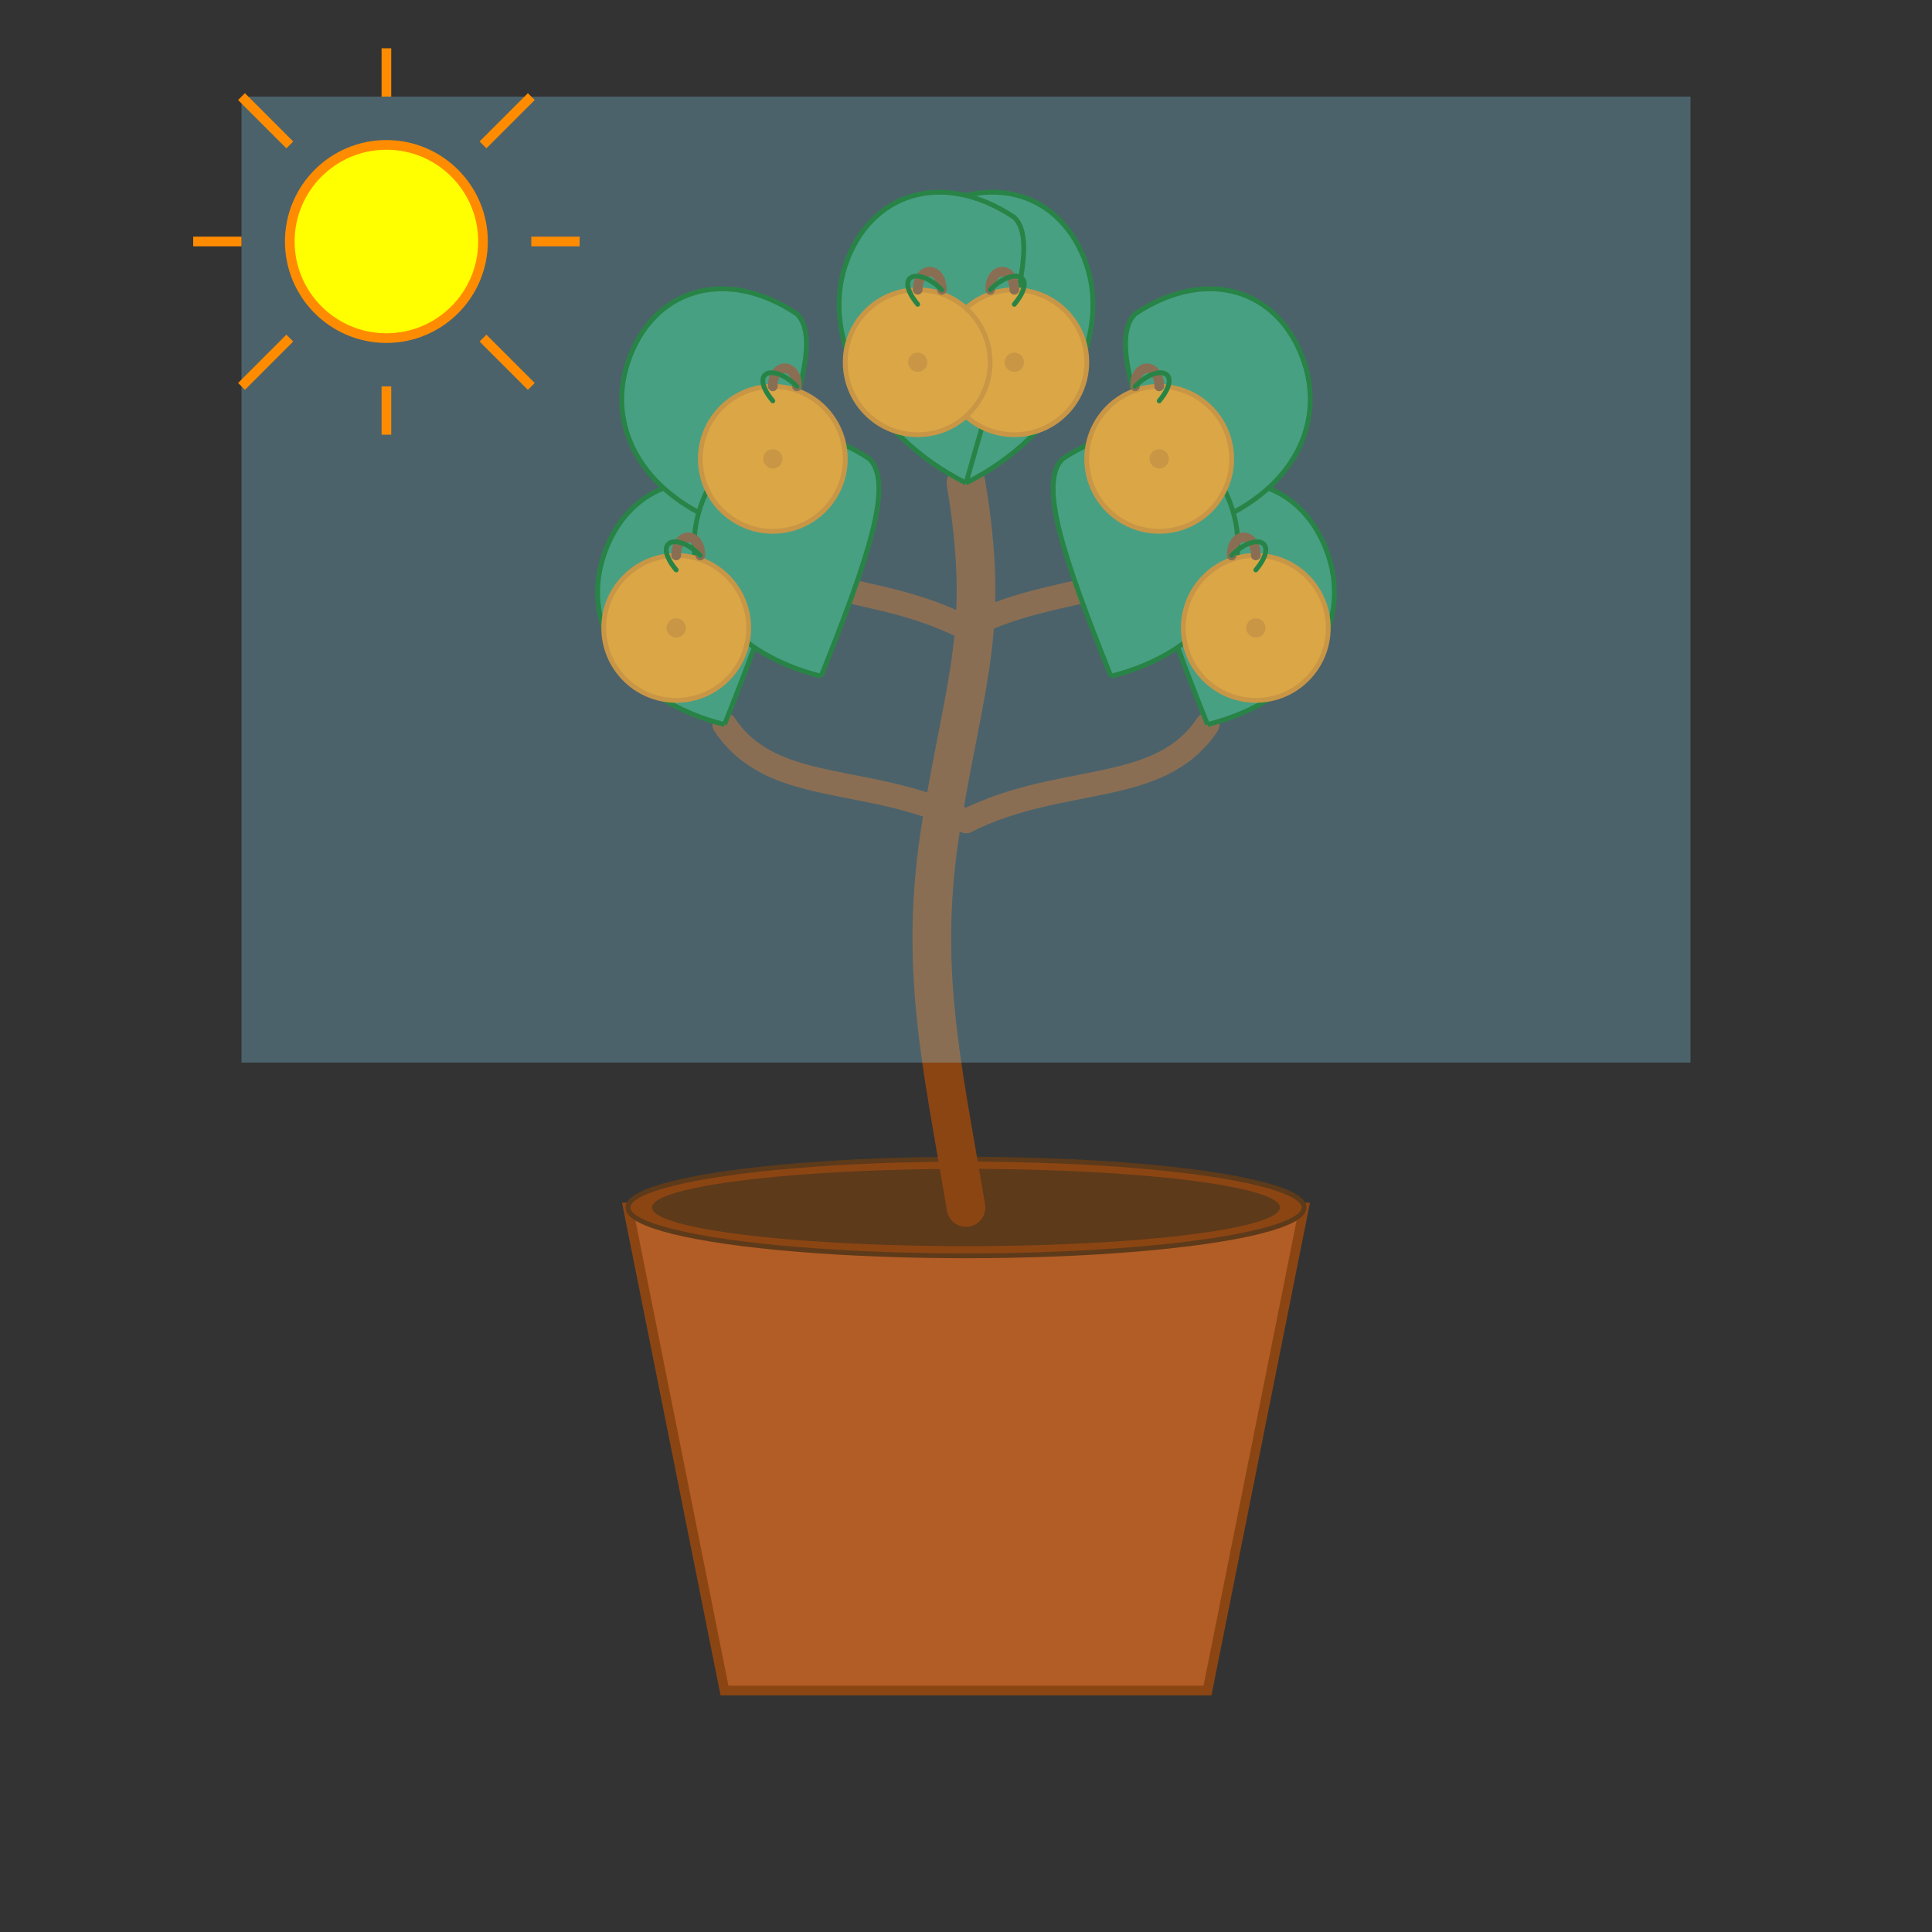 <?xml version="1.0" encoding="UTF-8" standalone="no"?>
<svg width="400" height="400" viewBox="0 0 400 400" xmlns="http://www.w3.org/2000/svg">
  <rect x="0" y="0" width="400" height="400" fill="#333333" stroke="none"/>
  <!-- Pot -->
  <path d="M150,350 L250,350 L270,250 L130,250 Z" fill="#b25d25" stroke="#8b4513" stroke-width="2"/>
  <ellipse cx="200" cy="250" rx="70" ry="10" fill="#8b4513" stroke="#5d3a1a" stroke-width="1"/>
  
  <!-- Soil -->
  <ellipse cx="200" cy="250" rx="65" ry="8" fill="#5d3a1a"/>
  
  <!-- Trunk -->
  <path d="M200,250 C195,220 190,200 195,170 C200,140 205,130 200,100" fill="none" stroke="#8b4513" stroke-width="8" stroke-linecap="round"/>
  
  <!-- Branches -->
  <path d="M200,170 C220,160 240,165 250,150" fill="none" stroke="#8b4513" stroke-width="5" stroke-linecap="round"/>
  <path d="M200,170 C180,160 160,165 150,150" fill="none" stroke="#8b4513" stroke-width="5" stroke-linecap="round"/>
  <path d="M200,130 C220,120 235,125 245,110" fill="none" stroke="#8b4513" stroke-width="5" stroke-linecap="round"/>
  <path d="M200,130 C180,120 165,125 155,110" fill="none" stroke="#8b4513" stroke-width="5" stroke-linecap="round"/>
  
  <!-- Leaves -->
  <!-- Right side leaves -->
  <path d="M250,150 C270,145 280,130 275,115 C270,100 255,95 240,105 C235,110 240,125 250,150" fill="#2e8b57" stroke="#006400" stroke-width="1"/>
  <path d="M245,110 C265,105 275,90 270,75 C265,60 250,55 235,65 C230,70 235,85 245,110" fill="#2e8b57" stroke="#006400" stroke-width="1"/>
  <path d="M230,140 C250,135 260,120 255,105 C250,90 235,85 220,95 C215,100 220,115 230,140" fill="#2e8b57" stroke="#006400" stroke-width="1"/>
  
  <!-- Left side leaves -->
  <path d="M150,150 C130,145 120,130 125,115 C130,100 145,95 160,105 C165,110 160,125 150,150" fill="#2e8b57" stroke="#006400" stroke-width="1"/>
  <path d="M155,110 C135,105 125,90 130,75 C135,60 150,55 165,65 C170,70 165,85 155,110" fill="#2e8b57" stroke="#006400" stroke-width="1"/>
  <path d="M170,140 C150,135 140,120 145,105 C150,90 165,85 180,95 C185,100 180,115 170,140" fill="#2e8b57" stroke="#006400" stroke-width="1"/>
  
  <!-- Top leaves -->
  <path d="M200,100 C220,90 230,70 225,55 C220,40 205,35 190,45 C185,50 190,65 200,100" fill="#2e8b57" stroke="#006400" stroke-width="1"/>
  <path d="M200,100 C180,90 170,70 175,55 C180,40 195,35 210,45 C215,50 210,65 200,100" fill="#2e8b57" stroke="#006400" stroke-width="1"/>
  
  <!-- Fruits (Oranges) -->
  <circle cx="260" cy="130" r="15" fill="#ff9500" stroke="#e67e00" stroke-width="1"/>
  <circle cx="240" cy="95" r="15" fill="#ff9500" stroke="#e67e00" stroke-width="1"/>
  <circle cx="210" cy="75" r="15" fill="#ff9500" stroke="#e67e00" stroke-width="1"/>
  <circle cx="140" cy="130" r="15" fill="#ff9500" stroke="#e67e00" stroke-width="1"/>
  <circle cx="160" cy="95" r="15" fill="#ff9500" stroke="#e67e00" stroke-width="1"/>
  <circle cx="190" cy="75" r="15" fill="#ff9500" stroke="#e67e00" stroke-width="1"/>
  
  <!-- Fruit details -->
  <circle cx="260" cy="130" r="2" fill="#e67e00"/>
  <circle cx="240" cy="95" r="2" fill="#e67e00"/>
  <circle cx="210" cy="75" r="2" fill="#e67e00"/>
  <circle cx="140" cy="130" r="2" fill="#e67e00"/>
  <circle cx="160" cy="95" r="2" fill="#e67e00"/>
  <circle cx="190" cy="75" r="2" fill="#e67e00"/>
  
  <!-- Fruit stems -->
  <path d="M260,115 C260,110 255,110 255,115" fill="none" stroke="#8b4513" stroke-width="2" stroke-linecap="round"/>
  <path d="M240,80 C240,75 235,75 235,80" fill="none" stroke="#8b4513" stroke-width="2" stroke-linecap="round"/>
  <path d="M210,60 C210,55 205,55 205,60" fill="none" stroke="#8b4513" stroke-width="2" stroke-linecap="round"/>
  <path d="M140,115 C140,110 145,110 145,115" fill="none" stroke="#8b4513" stroke-width="2" stroke-linecap="round"/>
  <path d="M160,80 C160,75 165,75 165,80" fill="none" stroke="#8b4513" stroke-width="2" stroke-linecap="round"/>
  <path d="M190,60 C190,55 195,55 195,60" fill="none" stroke="#8b4513" stroke-width="2" stroke-linecap="round"/>
  
  <!-- Small leaf details -->
  <path d="M255,115 C260,110 265,112 260,118" fill="none" stroke="#006400" stroke-width="1" stroke-linecap="round"/>
  <path d="M235,80 C240,75 245,77 240,83" fill="none" stroke="#006400" stroke-width="1" stroke-linecap="round"/>
  <path d="M205,60 C210,55 215,57 210,63" fill="none" stroke="#006400" stroke-width="1" stroke-linecap="round"/>
  <path d="M145,115 C140,110 135,112 140,118" fill="none" stroke="#006400" stroke-width="1" stroke-linecap="round"/>
  <path d="M165,80 C160,75 155,77 160,83" fill="none" stroke="#006400" stroke-width="1" stroke-linecap="round"/>
  <path d="M195,60 C190,55 185,57 190,63" fill="none" stroke="#006400" stroke-width="1" stroke-linecap="round"/>
  
  <!-- Window frame background -->
  <rect x="50" y="20" width="300" height="200" fill="#87ceeb" opacity="0.3"/>
  
  <!-- Sun -->
  <circle cx="80" cy="50" r="20" fill="#ffff00" stroke="#ff8c00" stroke-width="2"/>
  <path d="M80,20 L80,10" stroke="#ff8c00" stroke-width="2"/>
  <path d="M80,80 L80,90" stroke="#ff8c00" stroke-width="2"/>
  <path d="M50,50 L40,50" stroke="#ff8c00" stroke-width="2"/>
  <path d="M110,50 L120,50" stroke="#ff8c00" stroke-width="2"/>
  <path d="M60,30 L50,20" stroke="#ff8c00" stroke-width="2"/>
  <path d="M100,70 L110,80" stroke="#ff8c00" stroke-width="2"/>
  <path d="M60,70 L50,80" stroke="#ff8c00" stroke-width="2"/>
  <path d="M100,30 L110,20" stroke="#ff8c00" stroke-width="2"/>
</svg>